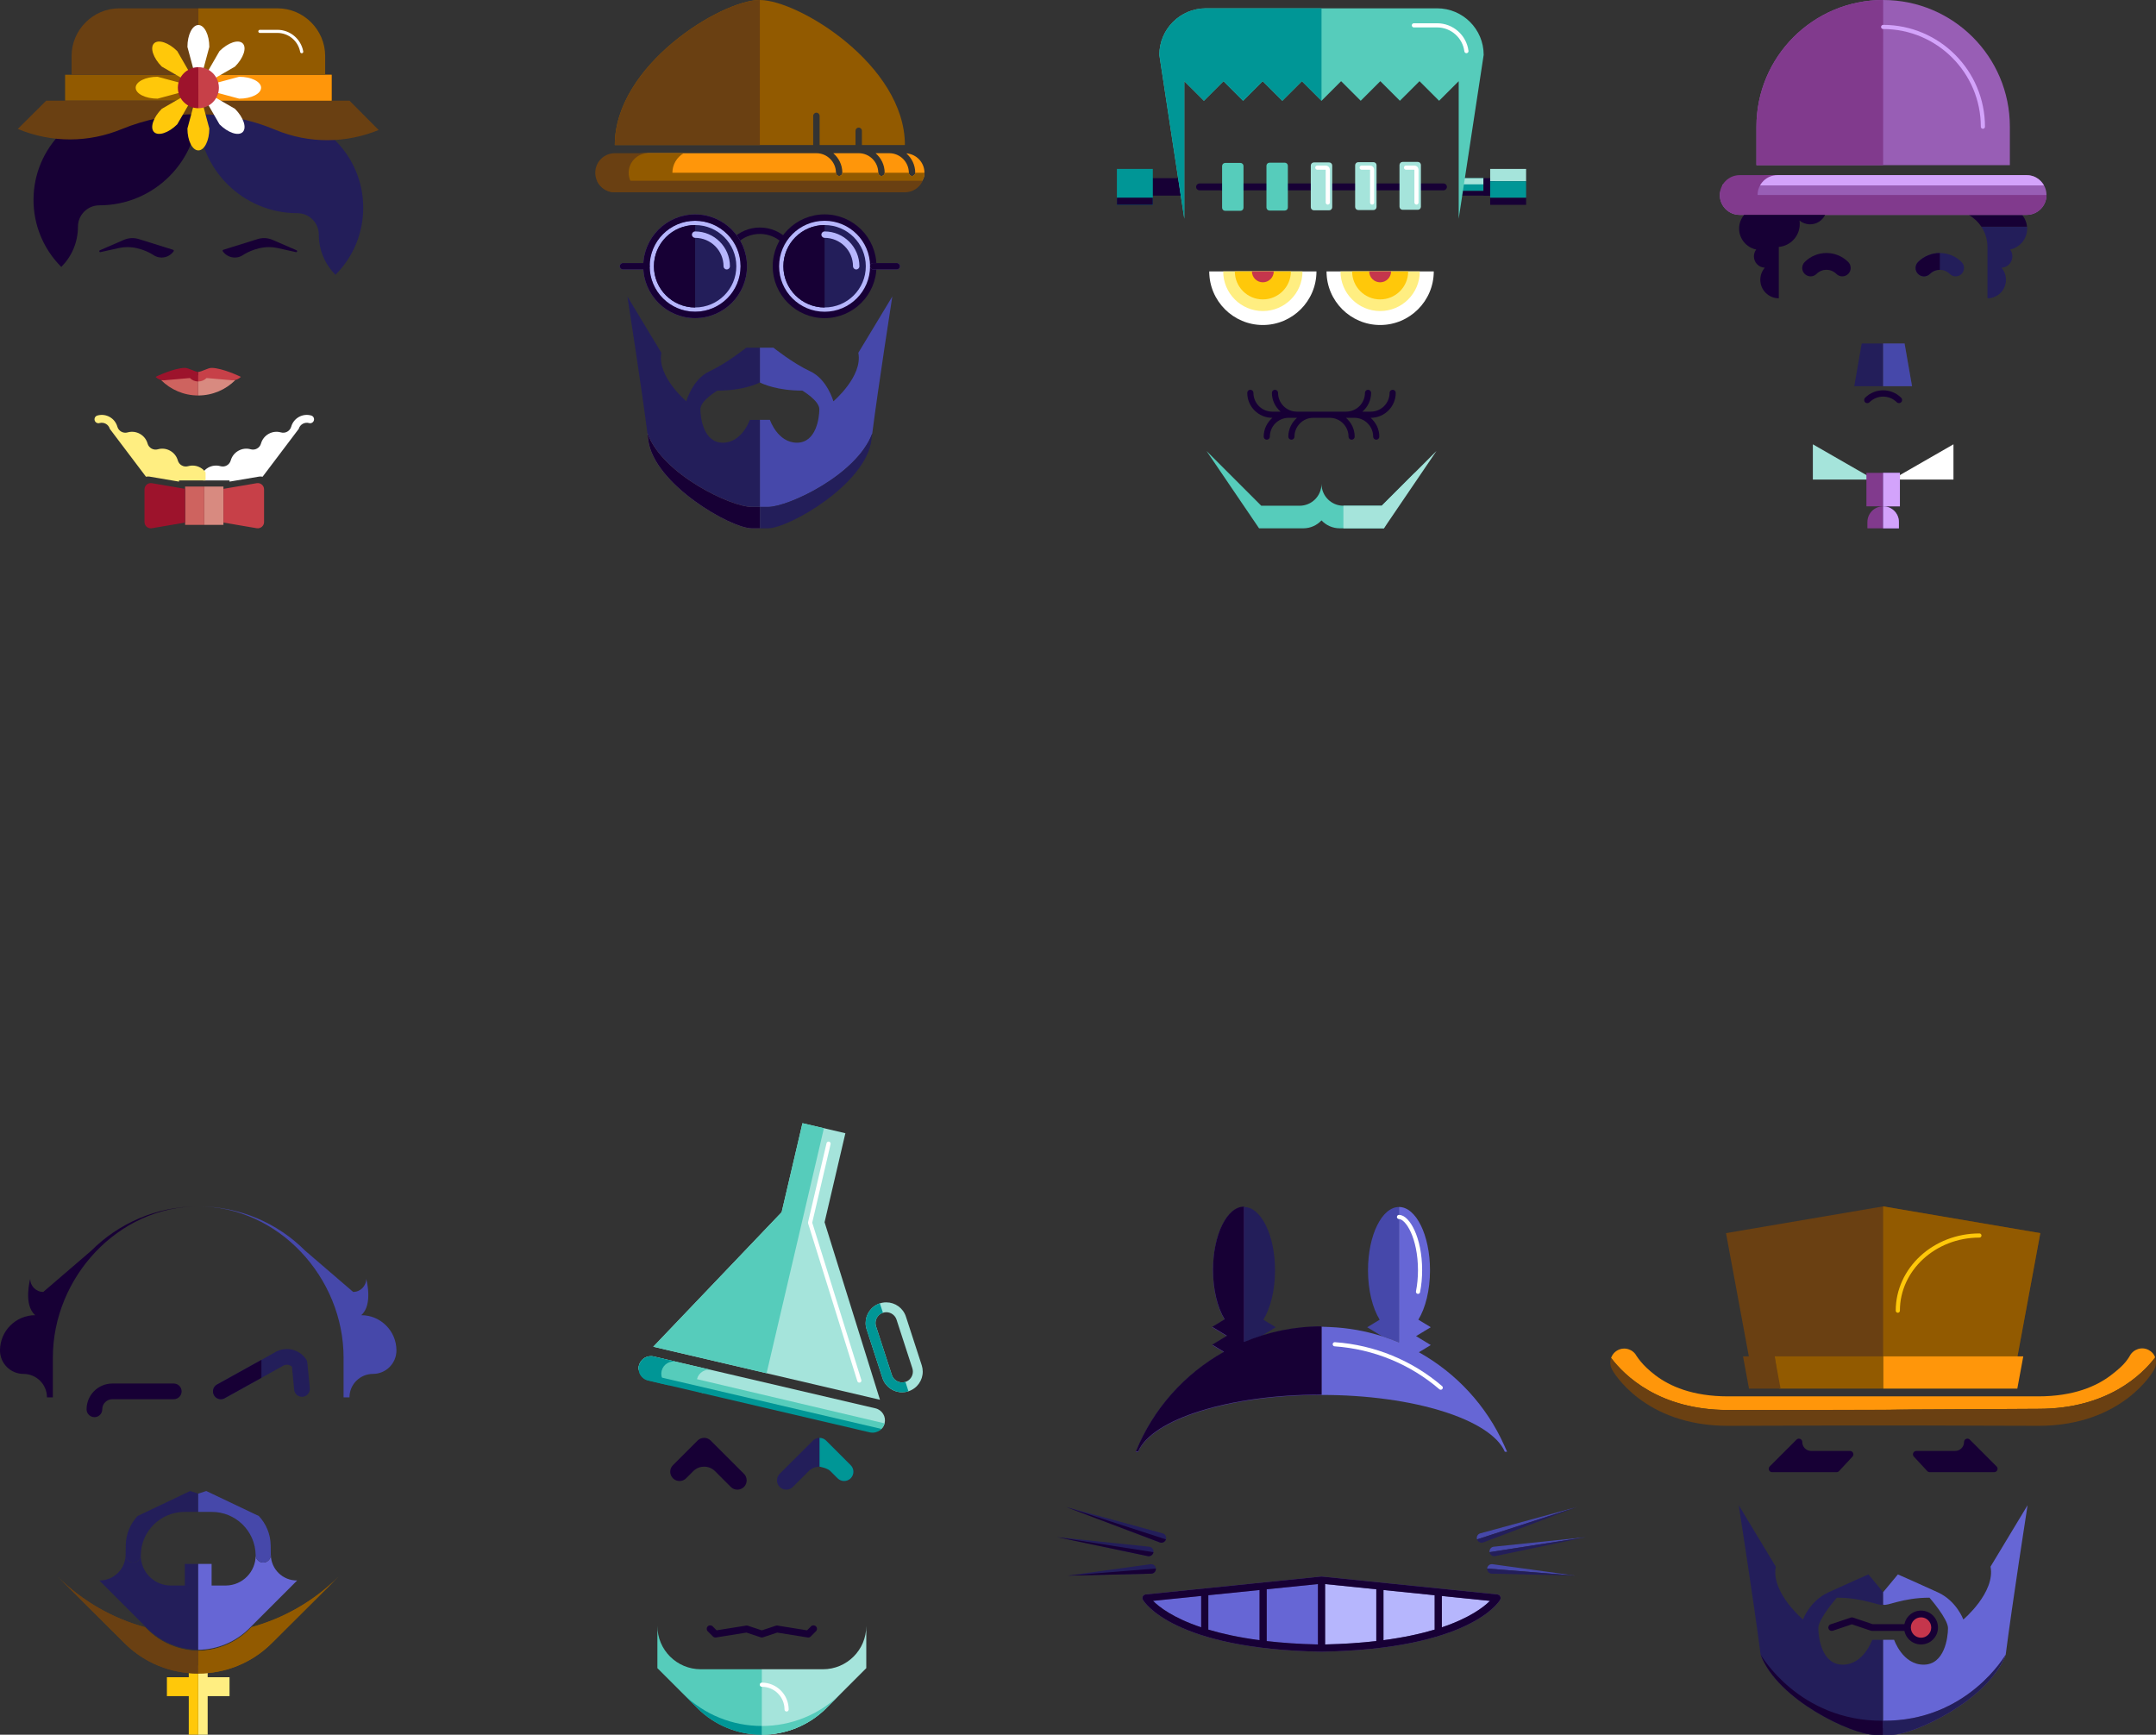 <?xml version="1.0" encoding="utf-8"?>
<!-- Generator: Adobe Illustrator 15.1.0, SVG Export Plug-In . SVG Version: 6.00 Build 0)  -->
<!DOCTYPE svg PUBLIC "-//W3C//DTD SVG 1.1//EN" "http://www.w3.org/Graphics/SVG/1.1/DTD/svg11.dtd">
<svg version="1.1" id="Calque_1" xmlns="http://www.w3.org/2000/svg" xmlns:xlink="http://www.w3.org/1999/xlink" x="0px" y="0px"
	 width="518.23px" height="417px" viewBox="0 0 518.23 417" enable-background="new 0 0 518.23 417"
	 xml:space="preserve">
<rect x="0" y="0" width="518.23" height="417" fill="#333333" stroke="none"/>
<g>
	<defs>
		<rect id="SVGID_1_" width="518.23" height="417"/>
	</defs>
	<clipPath id="SVGID_2_">
		<use xlink:href="#SVGID_1_"  overflow="visible"/>
	</clipPath>
	<g clip-path="url(#SVGID_2_)">
		<defs>
			<rect id="SVGID_3_" width="518.23" height="417"/>
		</defs>
		<clipPath id="SVGID_4_">
			<use xlink:href="#SVGID_3_"  overflow="visible"/>
		</clipPath>
		<path clip-path="url(#SVGID_4_)" fill="#FF960A" d="M415.375,338.954l25.624-0.003
			c6.799,0,11.387,0.003,11.675,0.003c0.234,0,4.82-0.146,11.62-0.146l25.625-0.142h0.062
			c16.464,0,24.849-8.133,28.058-12.371c-0.271-0.766-0.807-1.368-1.579-1.778
			c-1.633-0.869-3.665-0.209-4.536,1.425c-0.007-0.003-0.01,0.046-0.17,0.288
			c-0.155,0.24-0.408,0.627-0.777,1.091c-0.736,0.934-1.915,1.999-3.618,3.297
			c-3.414,2.582-8.846,5.049-17.442,5.049h-37.271H415.375c-8.596,0-14.028-2.463-17.443-5.045
			c-1.7-1.298-2.88-2.471-3.619-3.405c-0.365-0.464-0.62-0.784-0.774-1.024
			c-0.159-0.242-0.164-0.245-0.171-0.242c-0.871-1.634-2.903-2.244-4.536-1.375
			c-0.984,0.523-1.592,1.477-1.738,2.503c0.033-0.222,0.087-0.437,0.162-0.647
			C390.461,330.667,398.855,338.954,415.375,338.954"/>
		<path clip-path="url(#SVGID_4_)" fill="#6A4012" d="M518.229,327.792c0.002-0.035-0.003-0.068-0.002-0.104
			c0.008-0.195,0.004-0.39-0.023-0.58c-0.003-0.021-0.009-0.039-0.012-0.06
			c-0.032-0.205-0.08-0.408-0.15-0.604c-0.001-0.002-0.002-0.148-0.002-0.15
			c-3.209,4.239-11.594,12.372-28.058,12.372h-0.062l-25.625,0.142
			c-6.8,0-11.386,0.074-11.62,0.074c-0.288,0-4.876,0.033-11.675,0.033L415.375,338.937
			c-16.52,0-24.914-8.274-28.12-12.514c-0.075,0.212-0.129,0.435-0.162,0.656
			c-0.001,0.004-0.002,0.01-0.003,0.015c-0.029,0.204-0.035,0.414-0.025,0.624
			c0.001,0.021-0.002,0.045-0.001,0.067c0.012,0.193,0.05,0.385,0.096,0.577
			c0.009,0.035,0.011,0.072,0.021,0.107c0.062,0.223,0.148,0.442,0.262,0.655
			c0.194,0.529,7.689,13.652,27.934,13.626c11.088-0.002,22.175-0.085,29.337-0.085h15.868
			c7.163,0,18.249,0.083,29.336,0.085c20.246,0.026,27.738-13.138,27.936-13.667
			c0.112-0.213,0.197-0.412,0.261-0.634c0.011-0.04,0.013-0.071,0.022-0.111
			C518.179,328.154,518.216,327.979,518.229,327.792"/>
		<path clip-path="url(#SVGID_4_)" fill="#170035" d="M191.283,64.873c-0.425,0-0.769-0.344-0.769-0.769
			c0-4.341-3.53-7.871-7.87-7.871c-4.34,0-7.87,3.53-7.87,7.871
			c0,0.425-0.345,0.769-0.77,0.769c-0.425,0-0.768-0.344-0.768-0.769
			c0-5.189,4.22-9.41,9.408-9.41c5.187,0,9.408,4.221,9.408,9.41
			C192.052,64.529,191.708,64.873,191.283,64.873"/>
		<path clip-path="url(#SVGID_4_)" fill="#B6B6FD" d="M209.905,64.006c0,6.461-5.239,11.699-11.7,11.699
			c-6.462,0-11.7-5.238-11.7-11.699c0-6.461,5.238-11.701,11.7-11.701
			C204.666,52.305,209.905,57.544,209.905,64.006"/>
		<path clip-path="url(#SVGID_4_)" fill="#231E5A" d="M208.11,64.006c0,5.47-4.436,9.904-9.905,9.904
			c-5.47,0-9.906-4.434-9.906-9.904c0-5.47,4.436-9.906,9.906-9.906
			C203.674,54.1,208.11,58.536,208.11,64.006"/>
		<path clip-path="url(#SVGID_4_)" fill="#170035" d="M198.205,54.099c-5.47,0-9.906,4.436-9.906,9.906
			c0,5.47,4.436,9.905,9.906,9.905V54.099z"/>
		<path clip-path="url(#SVGID_4_)" fill="#170035" d="M198.205,76.474c-6.876,0-12.47-5.594-12.47-12.468
			c0-6.877,5.594-12.47,12.47-12.47c6.875,0,12.468,5.593,12.468,12.47
			C210.673,70.88,205.08,76.474,198.205,76.474 M198.205,53.074
			c-6.027,0-10.931,4.904-10.931,10.932c0,6.027,4.904,10.93,10.931,10.93
			c6.026,0,10.93-4.903,10.93-10.93C209.135,57.978,204.231,53.074,198.205,53.074"/>
		<path clip-path="url(#SVGID_4_)" fill="#260F69" d="M176.989,64.006c0,5.47-4.435,9.904-9.905,9.904
			s-9.905-4.434-9.905-9.904c0-5.47,4.435-9.906,9.905-9.906S176.989,58.536,176.989,64.006"/>
		<path clip-path="url(#SVGID_4_)" fill="#170035" d="M341.625,45.755c-0.461,0-0.834-0.371-0.834-0.827
			c0-0.462,0.373-0.832,0.834-0.832h5.327c0.46,0,0.833,0.37,0.833,0.832
			c0,0.456-0.373,0.827-0.833,0.827H341.625z"/>
		<path clip-path="url(#SVGID_4_)" fill="#170035" d="M330.97,45.755c-0.46,0-0.833-0.371-0.833-0.827
			c0-0.462,0.373-0.832,0.833-0.832h5.327c0.456,0,0.834,0.37,0.834,0.832
			c0,0.456-0.378,0.827-0.834,0.827H330.97z"/>
		<path clip-path="url(#SVGID_4_)" fill="#170035" d="M320.31,45.755c-0.462,0-0.832-0.371-0.832-0.827
			c0-0.462,0.37-0.832,0.832-0.832h5.327c0.462,0,0.832,0.37,0.832,0.832
			c0,0.456-0.37,0.827-0.832,0.827H320.31z"/>
		<path clip-path="url(#SVGID_4_)" fill="#170035" d="M309.653,45.755c-0.461,0-0.832-0.371-0.832-0.827
			c0-0.462,0.371-0.832,0.832-0.832h5.328c0.46,0,0.832,0.37,0.832,0.832
			c0,0.456-0.372,0.827-0.832,0.827H309.653z"/>
		<path clip-path="url(#SVGID_4_)" fill="#170035" d="M298.994,45.755c-0.461,0-0.832-0.371-0.832-0.827
			c0-0.462,0.371-0.832,0.832-0.832h5.327c0.46,0,0.832,0.37,0.832,0.832
			c0,0.456-0.372,0.827-0.832,0.827H298.994z"/>
		<path clip-path="url(#SVGID_4_)" fill="#170035" d="M288.338,45.755c-0.46,0-0.833-0.371-0.833-0.827
			c0-0.462,0.373-0.832,0.833-0.832h5.328c0.456,0,0.828,0.37,0.828,0.832
			c0,0.456-0.372,0.827-0.828,0.827H288.338z"/>
		<path clip-path="url(#SVGID_4_)" fill="#A5E4DB" d="M337.133,50.431c-0.194,0-0.385-0.076-0.521-0.214
			c-0.137-0.137-0.219-0.328-0.219-0.521v-10.034c0-0.197,0.082-0.388,0.219-0.525
			c0.137-0.137,0.327-0.215,0.521-0.215h3.666c0.198,0,0.389,0.078,0.524,0.215
			c0.139,0.137,0.216,0.328,0.216,0.525v10.034c0,0.199-0.077,0.384-0.216,0.521
			c-0.14,0.142-0.326,0.214-0.524,0.214H337.133z"/>
		<path clip-path="url(#SVGID_4_)" fill="#A5E4DB" d="M315.812,50.555c-0.194,0-0.384-0.077-0.522-0.214
			c-0.137-0.138-0.218-0.328-0.218-0.522v-10.034c0-0.198,0.081-0.388,0.218-0.524
			c0.139-0.139,0.328-0.216,0.522-0.216h3.667c0.198,0,0.388,0.077,0.525,0.216
			c0.138,0.136,0.215,0.326,0.215,0.524v10.034c0,0.199-0.077,0.384-0.215,0.522
			c-0.142,0.141-0.327,0.214-0.525,0.214H315.812z"/>
		<path clip-path="url(#SVGID_4_)" fill="#A5E4DB" d="M326.472,50.493c-0.192,0-0.383-0.076-0.521-0.214
			c-0.139-0.139-0.219-0.328-0.219-0.522V39.723c0-0.197,0.08-0.388,0.219-0.524
			c0.138-0.138,0.328-0.216,0.521-0.216h3.668c0.197,0,0.387,0.078,0.524,0.216
			c0.137,0.136,0.214,0.327,0.214,0.524v10.034c0,0.199-0.077,0.383-0.214,0.522
			c-0.142,0.141-0.327,0.214-0.524,0.214H326.472z"/>
		
			<path clip-path="url(#SVGID_4_)" fill="none" stroke="#FFFFFF" stroke-linecap="round" stroke-linejoin="round" stroke-miterlimit="10" d="
			M327.297,40.294h2.016c0.276,0,0.501,0.224,0.501,0.5v7.891"/>
		
			<path clip-path="url(#SVGID_4_)" fill="none" stroke="#FFFFFF" stroke-linecap="round" stroke-linejoin="round" stroke-miterlimit="10" d="
			M337.96,40.294h2.015c0.277,0,0.501,0.224,0.501,0.5v7.891"/>
		
			<path clip-path="url(#SVGID_4_)" fill="none" stroke="#FFFFFF" stroke-linecap="round" stroke-linejoin="round" stroke-miterlimit="10" d="
			M316.637,40.294h2.016c0.276,0,0.501,0.224,0.501,0.5v7.891"/>
		<polygon clip-path="url(#SVGID_4_)" fill="#6A4012" points="483.54,333.589 490.421,296.429 452.647,290 
			414.874,296.429 421.754,333.589 		"/>
		<polygon clip-path="url(#SVGID_4_)" fill="#925A00" points="483.54,333.589 490.421,296.429 452.647,290 
			452.647,333.589 		"/>
		
			<path clip-path="url(#SVGID_4_)" fill="none" stroke="#FFC80A" stroke-linecap="round" stroke-linejoin="round" stroke-miterlimit="10" d="
			M475.781,297.002c-10.811,0-19.609,8.104-19.609,18.064"/>
		<polygon clip-path="url(#SVGID_4_)" fill="#FF960A" points="452.646,333.804 452.646,326.06 486.327,326.06 
			484.896,333.804 		"/>
		<polygon clip-path="url(#SVGID_4_)" fill="#925A00" points="452.647,326.06 426.588,326.06 427.696,333.804 
			452.647,333.804 		"/>
		<polygon clip-path="url(#SVGID_4_)" fill="#6A4012" points="427.985,333.804 426.552,326.06 418.968,326.06 
			420.4,333.804 		"/>
		<path clip-path="url(#SVGID_4_)" fill="#170035" d="M444.676,348.789h-9.325
			c-1.188,0-2.149-0.956-2.149-2.149c0-0.327-0.195-0.626-0.502-0.748
			c-0.302-0.124-0.651-0.06-0.881,0.178l-6.438,6.438
			c-0.232,0.23-0.302,0.581-0.174,0.882c0.123,0.306,0.422,0.501,0.749,0.501h15.492
			c0.227,0,0.439-0.094,0.594-0.256l3.229-3.481c0.223-0.235,0.28-0.578,0.151-0.874
			S444.999,348.789,444.676,348.789 M479.912,352.507l-6.436-6.438
			c-0.232-0.237-0.579-0.302-0.885-0.178c-0.303,0.122-0.501,0.421-0.501,0.748
			c0,1.193-0.958,2.149-2.146,2.149h-9.324c-0.324,0-0.616,0.193-0.746,0.489
			c-0.128,0.296-0.071,0.639,0.153,0.874l3.225,3.481c0.153,0.162,0.37,0.256,0.595,0.256
			h15.493c0.326,0,0.627-0.199,0.749-0.501C480.215,353.088,480.146,352.737,479.912,352.507"
			/>
		<path clip-path="url(#SVGID_4_)" fill="#170035" d="M440.281,392.048c-0.339,0-0.654-0.214-0.769-0.552
			c-0.143-0.425,0.086-0.884,0.51-1.028l4.847-1.631c0.169-0.058,0.35-0.058,0.518,0
			l4.719,1.59h8.065c0.447,0,0.812,0.362,0.812,0.811c0,0.449-0.365,0.811-0.812,0.811h-8.197
			c-0.089,0-0.177-0.015-0.261-0.041l-4.586-1.546l-4.587,1.546
			C440.454,392.036,440.367,392.048,440.281,392.048"/>
		<path clip-path="url(#SVGID_4_)" fill="#C5364C" d="M465.014,391.237c0-1.8-1.463-3.261-3.263-3.261
			c-1.799,0-3.262,1.461-3.262,3.261c0,1.801,1.463,3.262,3.262,3.262
			C463.551,394.499,465.014,393.038,465.014,391.237"/>
		<path clip-path="url(#SVGID_4_)" fill="#170035" d="M461.751,395.31c-2.244,0-4.072-1.827-4.072-4.072
			c0-2.246,1.828-4.072,4.072-4.072c2.246,0,4.075,1.826,4.075,4.072
			C465.826,393.482,463.997,395.31,461.751,395.31 M461.751,388.788
			c-1.352,0-2.451,1.099-2.451,2.449s1.1,2.45,2.451,2.45
			c1.353,0,2.452-1.1,2.452-2.45S463.104,388.788,461.751,388.788"/>
		<path clip-path="url(#SVGID_4_)" fill="#231E5A" d="M450.019,394.181c0,0-2.025,5.985-7.085,5.985
			c-5.061,0-5.869-6.547-5.869-8.79s4.452-7.316,4.452-7.316
			c6.507,0,10.259,2.121,11.135,1.678h-0.003v-3.002l-3.544-4.265
			c0,0-5.205,2.274-9.657,4.331c-4.454,2.059-6.072,6.51-6.072,6.51
			s-7.746-6.537-6.532-12.71l-8.906-14.765c0,0,3.683,23.651,5.252,35.892
			C427.23,408.661,445.266,417,450.451,417h2.197v-22.819H450.019z"/>
		<path clip-path="url(#SVGID_4_)" fill="#6666D5" d="M478.454,376.603
			c1.215,6.171-6.532,12.71-6.532,12.71s-1.619-4.452-6.071-6.51
			c-4.454-2.058-9.66-4.331-9.66-4.331l-3.542,4.264v3.001h0.003
			c0.874,0.444,4.625-1.676,11.131-1.676c0,0,4.45,5.072,4.45,7.314
			c0,2.243-0.807,8.79-5.868,8.79c-5.06,0-7.086-5.983-7.086-5.983h-2.63v21.234
			l2.196-0.25c5.188,0,23.221-6.505,27.263-17.437c1.57-12.242,5.252-35.892,5.252-35.892
			L478.454,376.603z"/>
		<path clip-path="url(#SVGID_4_)" fill="#57468F" d="M452.648,413.643v3.356h2.195
			c5.189,0,23.222-8.338,27.264-19.271C482.107,397.729,472.933,413.8,452.648,413.643"/>
		<path clip-path="url(#SVGID_4_)" fill="#170035" d="M452.648,413.643v3.356h-2.196
			c-5.187,0-23.222-8.338-27.265-19.271C423.188,397.729,432.364,413.8,452.648,413.643"/>
		<path clip-path="url(#SVGID_4_)" fill="#231E5A" d="M452.648,413.643v3.356h2.195
			c5.189,0,23.222-8.338,27.264-19.271C482.107,397.729,472.933,413.8,452.648,413.643"/>
		<path clip-path="url(#SVGID_4_)" fill="#231E5A" d="M190.577,357.441c-0.419,0.423-0.984,0.653-1.578,0.653
			c-0.599-0.005-1.157-0.23-1.582-0.653c-0.3-0.305-0.505-0.68-0.596-1.084
			c-0.037-0.159-0.056-0.329-0.056-0.493c0-0.166,0.019-0.334,0.056-0.495
			c0.05-0.215,0.13-0.422,0.238-0.613c0.099-0.17,0.219-0.332,0.358-0.474l7.994-7.99
			c0.876-0.868,2.287-0.868,3.157,0l5.914,5.917c0.876,0.865,0.869,2.283,0,3.154
			c-0.308,0.307-0.683,0.505-1.078,0.595c-0.005,0.002-0.012,0.005-0.015,0.005
			c-0.009,0-0.014,0.003-0.019,0.003c-0.152,0.034-0.31,0.051-0.468,0.054
			c-0.597,0-1.156-0.235-1.58-0.656l-1.794-1.794c-0.719-0.675-1.621-1.003-2.536-1.003
			c-0.923,0-1.822,0.331-2.548,1.009L190.577,357.441z"/>
		<path clip-path="url(#SVGID_4_)" fill="#56CCBB" d="M183.12,401.266l-14.69-0.002
			c-5.751,0-10.416-4.66-10.416-10.413v10.147l9.56,9.558
			c8.586,8.585,22.504,8.597,31.093,0.006L183.12,401.266z"/>
		<path clip-path="url(#SVGID_4_)" fill="#A5E4DB" d="M197.813,401.266h-14.693V417
			c5.626,0.002,11.253-2.146,15.547-6.438l9.56-9.561v-10.145
			C208.228,396.609,203.563,401.266,197.813,401.266"/>
		<path clip-path="url(#SVGID_4_)" fill="#56CCBB" d="M183.12,417c5.626,0.003,11.254-2.146,15.547-6.439
			l3.549-3.548c-5.281,5.265-12.188,7.895-19.096,7.892V417z"/>
		<path clip-path="url(#SVGID_4_)" fill="#009696" d="M204.481,352.21l-5.913-5.918
			c-0.436-0.434-1.006-0.65-1.577-0.65v6.925c0,0,1.818,0.327,2.537,1.003l1.794,1.793
			c0.423,0.422,0.982,0.657,1.579,0.657c0.159-0.003,0.317-0.019,0.468-0.053
			c0.006,0,0.01-0.003,0.019-0.003c0.004,0,0.01-0.003,0.016-0.006
			c0.395-0.09,0.769-0.288,1.077-0.596C205.351,354.491,205.358,353.074,204.481,352.21"/>
		<path clip-path="url(#SVGID_4_)" fill="#A5E4DB" d="M212.118,331.263l-3.798-11.679
			c-0.183-0.526-0.257-1.056-0.252-1.552c-0.005-2.099,1.334-4.038,3.417-4.716
			c0.511-0.171,1.04-0.252,1.547-0.246c2.091-0.006,4.032,1.332,4.719,3.42
			l-1.126,0.376l-1.125,0.367c-0.359-1.099-1.379-1.792-2.468-1.792
			c-0.271,0-0.535,0.036-0.799,0.129c-1.098,0.35-1.796,1.369-1.796,2.462
			c0,0.268,0.043,0.53,0.131,0.802l3.801,11.688c0.36,1.097,1.377,1.796,2.467,1.796
			c0.26,0,0.531-0.042,0.801-0.132c1.088-0.348,1.786-1.373,1.786-2.46
			c0-0.263-0.04-0.539-0.122-0.805l-3.801-11.688l1.125-0.367l1.126-0.369l3.807,11.712
			c0.155,0.495,0.237,1.004,0.237,1.518c0,2.091-1.327,4.029-3.434,4.72
			c-0.503,0.163-1.016,0.241-1.525,0.241C214.743,334.688,212.801,333.353,212.118,331.263"/>
		<path clip-path="url(#SVGID_4_)" fill="#170035" d="M194.278,393.64c-0.043,0-0.087-0.006-0.133-0.012
			l-7.33-1.176l-3.43,1.142c-0.172,0.056-0.358,0.056-0.528,0l-3.433-1.142l-7.33,1.176
			c-0.269,0.037-0.534-0.047-0.725-0.235l-1.255-1.254c-0.326-0.326-0.326-0.857,0-1.184
			c0.327-0.327,0.857-0.327,1.184,0l0.953,0.952l7.109-1.141
			c0.136-0.019,0.269-0.007,0.398,0.034l3.362,1.115l3.362-1.115
			c0.128-0.041,0.264-0.053,0.397-0.034l7.11,1.141l0.952-0.952
			c0.326-0.327,0.857-0.327,1.183,0c0.328,0.326,0.328,0.857,0,1.184l-1.255,1.254
			C194.711,393.55,194.498,393.64,194.278,393.64"/>
		<path clip-path="url(#SVGID_4_)" fill="none" stroke="#FFFFFF" stroke-linecap="round" stroke-linejoin="round" d="
			M189.071,410.93c0-3.289-2.664-5.951-5.951-5.951"/>
		<polygon clip-path="url(#SVGID_4_)" fill="#A5E4DB" points="211.514,336.483 205.844,318.308 198.2,293.806 
			203.203,272.413 192.885,270 187.882,291.396 157.02,323.736 		"/>
		<polygon clip-path="url(#SVGID_4_)" fill="#56CCBB" points="198.043,271.204 192.885,270 187.882,291.396 
			157.021,323.736 184.262,330.111 		"/>
		<polyline clip-path="url(#SVGID_4_)" fill="none" stroke="#FFFFFF" stroke-linecap="round" stroke-linejoin="round" points="
			206.555,331.869 202.637,319.309 194.993,294.809 194.713,293.934 199.16,274.923 		"/>
		<path clip-path="url(#SVGID_4_)" fill="#A5E4DB" d="M209.121,343.833
			c1.589,0.396,3.104-0.09,3.505-1.676c0.398-1.583-0.562-3.201-2.152-3.599
			l-39.337-9.201l-8.498-1.986l-5.452-1.271c-1.585-0.405-3.202,0.558-3.599,2.146
			c-0.402,1.589,0.652,2.394,2.241,2.795L209.121,343.833z"/>
		<path clip-path="url(#SVGID_4_)" fill="#56CCBB" d="M212.625,342.157
			c-0.401,1.586-1.637,2.203-3.226,1.807l-53.289-12.463
			c-1.589-0.401-2.926-1.666-2.523-3.256L212.625,342.157z"/>
		<path clip-path="url(#SVGID_4_)" fill="#56CCBB" d="M157.187,326.1
			c-1.585-0.405-3.202,0.559-3.599,2.146c-0.403,1.589,1.027,2.436,2.616,2.837
			l13.484,4.022c-1.588-0.401-2.552-2.013-2.152-3.601
			c0.398-1.586,2.014-2.55,3.601-2.147L157.187,326.1z"/>
		<path clip-path="url(#SVGID_4_)" fill="#009696" d="M183.12,414.904
			c-6.909,0.003-13.814-2.627-19.095-7.892l3.548,3.548
			c4.293,4.293,9.92,6.442,15.547,6.439V414.904z"/>
		<path clip-path="url(#SVGID_4_)" fill="#170035" d="M175.662,357.441l-3.865-3.866
			c-0.727-0.678-1.627-1.009-2.548-1.009c-0.915,0-1.818,0.328-2.538,1.003l-1.793,1.794
			c-0.425,0.421-0.982,0.656-1.579,0.656c-0.159-0.003-0.317-0.02-0.469-0.054
			c-0.004,0-0.011-0.003-0.018-0.003c-0.003,0-0.01-0.003-0.017-0.005
			c-0.395-0.09-0.769-0.288-1.077-0.595c-0.87-0.871-0.875-2.289,0-3.154l5.915-5.917
			c0.869-0.868,2.283-0.868,3.155,0l7.994,7.99c0.141,0.142,0.26,0.304,0.358,0.474
			c0.109,0.191,0.19,0.398,0.239,0.613c0.037,0.161,0.058,0.329,0.058,0.495
			c0,0.164-0.021,0.334-0.058,0.493c-0.09,0.404-0.296,0.779-0.597,1.084
			c-0.425,0.423-0.98,0.648-1.578,0.653C176.647,358.095,176.084,357.864,175.662,357.441"/>
		<path clip-path="url(#SVGID_4_)" fill="#009696" d="M211.485,313.315L211.485,313.315
			c-2.083,0.68-3.422,2.617-3.417,4.717c-0.005,0.497,0.069,1.024,0.252,1.553
			l3.798,11.677c0.683,2.091,2.625,3.426,4.718,3.426c0.509,0,1.022-0.077,1.525-0.24
			l-0.724-2.262c0,0-0.541,0.134-0.801,0.134c-1.09,0-2.107-0.699-2.467-1.798l-3.801-11.688
			c-0.088-0.272-0.131-0.535-0.131-0.802c0-1.094,0.698-2.112,1.796-2.461L211.485,313.315z"
			/>
		<path clip-path="url(#SVGID_4_)" fill="#009696" d="M157.187,326.1
			c-1.585-0.405-3.202,0.559-3.599,2.146c-0.403,1.589,0.56,3.198,2.149,3.6
			l5.454,1.272c-1.589-0.397-2.552-2.013-2.151-3.6
			c0.397-1.586,2.013-2.548,3.599-2.147L157.187,326.1z"/>
		<path clip-path="url(#SVGID_4_)" fill="#009696" d="M153.648,329.885
			c0.305,0.936,1.062,1.702,2.089,1.961l53.288,12.464
			c1.061,0.264,2.123-0.087,2.836-0.813L153.648,329.885z"/>
		<path clip-path="url(#SVGID_4_)" fill="#231E5A" d="M45.707,358.418l-12.63,6.011
			c-1.737,1.847-2.816,4.323-2.854,7.061l-0.031,2.282
			c-0.014,1.007,0.791,1.836,1.798,1.85c1.009,0.015,1.835-0.794,1.849-1.799
			c0.081-5.812,4.86-10.461,10.674-10.381h3.131v-4.39L45.707,358.418z"/>
		<polygon clip-path="url(#SVGID_4_)" fill="#FFEE81" points="49.917,403.181 49.917,400.395 47.646,400.395 
			47.646,417 49.917,417 49.917,407.728 55.172,407.728 55.172,403.181 		"/>
		<polygon clip-path="url(#SVGID_4_)" fill="#FFC80A" points="45.374,403.181 45.374,400.395 47.646,400.395 
			47.646,417 45.374,417 45.374,407.728 40.119,407.728 40.119,403.181 		"/>
		<path clip-path="url(#SVGID_4_)" fill="#170035" d="M21.128,339.828c-0.132-0.183-0.325-0.601-0.318-1.051
			c0-1.707,0.698-3.267,1.816-4.382c1.116-1.114,2.672-1.815,4.384-1.812h14.758
			c1.041,0,1.886,0.844,1.886,1.886c0,1.036-0.845,1.885-1.886,1.885H27.01
			c-0.678,0-1.271,0.268-1.72,0.712c-0.427,0.428-0.69,0.995-0.708,1.645
			c0.023,0.633-0.273,1.263-0.837,1.639c-0.321,0.215-0.686,0.317-1.046,0.317
			C22.089,340.667,21.491,340.373,21.128,339.828"/>
		<path clip-path="url(#SVGID_4_)" fill="#231E5A" d="M51.433,335.383c-0.505-0.912-0.179-2.06,0.733-2.564
			l13.717-7.613c0.933-0.619,2.009-0.921,3.064-0.921
			c1.77-0.004,3.527,0.853,4.606,2.428c0.183,0.261,0.295,0.566,0.326,0.885l0.593,6.11
			c0.098,1.04-0.663,1.959-1.7,2.06c-1.035,0.101-1.957-0.658-2.059-1.694l-0.534-5.531
			c-0.342-0.321-0.781-0.484-1.232-0.486c-0.355,0.003-0.698,0.102-1.015,0.317
			l-0.156,0.094l-13.779,7.65c-0.29,0.161-0.605,0.236-0.916,0.236
			C52.419,336.353,51.776,336.004,51.433,335.383"/>
		<path clip-path="url(#SVGID_4_)" fill="#170035" d="M62.837,326.896l-10.671,5.922
			c-0.912,0.505-1.238,1.652-0.733,2.564c0.343,0.62,0.986,0.971,1.648,0.971
			c0.311,0,0.626-0.076,0.916-0.237l8.84-4.909V326.896z"/>
		<path clip-path="url(#SVGID_4_)" fill="#170035" d="M21.928,300.659c0.002-0.001,0.004-0.003,0.006-0.005
			l-11.532,9.909c-1.733,0-3.137-1.403-3.137-3.136c0,0-1.723,6.217,1.203,8.727
			c-4.678,0-8.468,3.792-8.468,8.469c0,3.118,2.526,5.646,5.645,5.646
			c3.12,0,5.646,2.527,5.646,5.646h1.415v-9.562C12.707,307.088,28.38,290,47.646,290
			C37.602,290,28.508,294.074,21.928,300.659 M12.437,317.27
			c-0.063,0.242-0.112,0.489-0.17,0.733C12.324,317.759,12.374,317.512,12.437,317.27
			 M12.03,319.029c-0.01,0.045-0.016,0.091-0.025,0.137
			C12.014,319.121,12.021,319.074,12.03,319.029 M11.479,322.638
			c-0.01,0.098-0.013,0.198-0.023,0.297C11.466,322.836,11.469,322.735,11.479,322.638"/>
		<path clip-path="url(#SVGID_4_)" fill="#4648AA" d="M86.822,316.154c2.927-2.51,1.204-8.727,1.204-8.727
			c0,1.732-1.404,3.136-3.137,3.136l-11.531-9.909C66.778,294.072,57.688,290,47.646,290
			c19.265,0,34.939,17.088,34.939,36.354v9.562H84c0-3.119,2.526-5.646,5.646-5.646
			c3.119,0,5.645-2.527,5.645-5.646C95.291,319.946,91.501,316.154,86.822,316.154
			 M82.855,317.27c0.063,0.242,0.112,0.489,0.17,0.733
			C82.967,317.759,82.918,317.512,82.855,317.27 M83.261,319.029
			c0.01,0.045,0.016,0.092,0.025,0.137C83.277,319.12,83.271,319.074,83.261,319.029
			 M83.812,322.638c0.01,0.098,0.013,0.198,0.023,0.297
			C83.825,322.836,83.822,322.735,83.812,322.638"/>
		<path clip-path="url(#SVGID_4_)" fill="#925A00" d="M60.448,391.149l-0.315,0.314
			c-3.422,3.517-7.943,5.312-12.487,5.374c-0.003,0-0.007,0-0.01,0l-0.01,5.448
			c6.405,0.012,12.814-2.419,17.709-7.297l16.08-16.021
			C75.373,384.984,68.121,389.036,60.448,391.149"/>
		<path clip-path="url(#SVGID_4_)" fill="#6A4012" d="M35.159,391.464l-0.301-0.301
			c-7.693-2.108-14.965-6.165-21.02-12.194l16.079,16.021
			c4.895,4.878,11.305,7.309,17.709,7.297l-0.01-5.45
			C43.082,396.768,38.573,394.974,35.159,391.464"/>
		<path clip-path="url(#SVGID_4_)" fill="#925A00" d="M60.448,391.149l-0.315,0.314
			c-3.422,3.517-7.943,5.312-12.487,5.374c-0.003,0-0.007,0-0.01,0l-0.01,5.448
			c6.405,0.012,12.814-2.419,17.709-7.297l16.08-16.021
			C75.373,384.984,68.121,389.036,60.448,391.149"/>
		<path clip-path="url(#SVGID_4_)" fill="#6A4012" d="M35.159,391.464l-0.301-0.301
			c-7.693-2.108-14.965-6.165-21.02-12.194l16.079,16.021
			c4.895,4.878,11.305,7.309,17.709,7.297l-0.01-5.45
			C43.082,396.768,38.573,394.974,35.159,391.464"/>
		<path clip-path="url(#SVGID_4_)" fill="#231E5A" d="M44.426,375.945v5.191h-3.468
			c-3.984-0.054-7.173-3.33-7.119-7.314c-0.014,1.006-0.841,1.813-1.849,1.8
			c-1.007-0.014-1.812-0.844-1.798-1.85c-0.048,3.444-2.881,6.201-6.326,6.153
			l10.992,10.993l0.301,0.3c3.414,3.51,7.923,5.305,12.457,5.373l0.01-0.238
			l0.01,0.239c0.003,0,0.006,0,0.01,0v-3.96v-16.688H44.426z"/>
		<path clip-path="url(#SVGID_4_)" fill="#6666D5" d="M65.1,373.771h-0.004
			c0.014,1.006-0.791,1.836-1.799,1.851c-1.003,0.014-1.823-0.787-1.846-1.785
			c0.046,3.978-3.138,7.246-7.117,7.301h-3.468v-5.193h-3.22v16.689v3.96
			c4.544-0.062,9.066-1.858,12.487-5.374l0.315-0.315l10.978-10.979
			C67.98,379.974,65.147,377.218,65.1,373.771"/>
		<path clip-path="url(#SVGID_4_)" fill="#4648AA" d="M49.58,358.418l12.63,6.011
			c1.737,1.847,2.816,4.323,2.854,7.061l0.031,2.282c0.014,1.007-0.791,1.836-1.798,1.85
			c-1.009,0.015-1.835-0.794-1.849-1.799c-0.081-5.812-4.86-10.461-10.674-10.381h-3.131
			v-4.39L49.58,358.418z"/>
		<path clip-path="url(#SVGID_4_)" fill="#231E5A" d="M303.223,321.131l3.427-2.079l-2.981-1.81
			c1.707-2.787,2.805-7.071,2.805-11.882c0-8.404-3.34-15.216-7.455-15.216
			c-4.117,0-7.45,6.812-7.45,15.216c0,4.809,1.089,9.088,2.799,11.875l-2.987,1.812
			l3.53,2.141l-3.53,2.144l2.823,1.713c-9.511,5.319-17.043,13.754-21.17,23.945h0.543
			c3.342-7.743,21.8-13.666,44.07-13.666v-16.395
			C312.62,318.93,307.777,319.703,303.223,321.131"/>
		<path clip-path="url(#SVGID_4_)" fill="#4648AA" d="M336.273,290.145c-4.118,0-7.452,6.811-7.452,15.216
			c0,4.811,1.096,9.095,2.803,11.882l-2.991,1.811l3.54,2.143l-0.009,0.004
			c1.398,0.443,2.769,0.943,4.109,1.506V290.145z"/>
		<path clip-path="url(#SVGID_4_)" fill="#6666D5" d="M361.567,347.444
			c-4.247-9.499-11.489-17.341-20.514-22.381l2.859-1.731l-3.537-2.144l3.537-2.141
			l-2.988-1.812c1.704-2.788,2.803-7.067,2.803-11.875c0-8.405-3.343-15.218-7.454-15.218
			v32.562c-1.341-0.562-2.711-1.062-4.109-1.505c-3.957-1.251-8.135-2.01-12.465-2.192
			c-0.685-0.029-1.361-0.078-2.054-0.078v16.395c22.271,0,40.729,5.923,44.07,13.666h0.543
			C362.048,348.465,361.797,347.96,361.567,347.444"/>
		<g clip-path="url(#SVGID_4_)">
			<g>
				<defs>
					<rect id="SVGID_5_" x="318.054" y="379.836" width="42.191" height="16.354"/>
				</defs>
				<clipPath id="SVGID_6_">
					<use xlink:href="#SVGID_5_"  overflow="visible"/>
				</clipPath>
				<path clip-path="url(#SVGID_6_)" fill="#FFFFFF" d="M318.055,379.836l42.19,4.302
					c0,0-6.599,11.426-42.19,12.052V379.836z"/>
			</g>
		</g>
		<path clip-path="url(#SVGID_4_)" fill="#B6B6FD" d="M318.055,379.836l42.19,4.302
			c0,0-6.599,11.426-42.19,12.052V379.836z"/>
		<path clip-path="url(#SVGID_4_)" fill="#6666D5" d="M317.646,379.836l-42.19,4.302
			c0,0,6.598,11.426,42.19,12.052V379.836z"/>
		<path clip-path="url(#SVGID_4_)" fill="#57468F" d="M360.601,383.747c-0.135-0.261-0.389-0.435-0.682-0.464
			l-42.186-4.303c-0.022-0.003-0.043,0-0.064,0c-0.009,0-0.015-0.004-0.023-0.004
			c-0.006,0-0.013,0.004-0.021,0.004c-0.021,0-0.044-0.003-0.064,0l-42.193,4.303
			c-0.289,0.029-0.544,0.203-0.677,0.464c-0.133,0.26-0.124,0.567,0.021,0.82
			c0.279,0.483,7.253,11.854,42.921,12.481h0.015h0.015
			c35.67-0.627,42.639-11.998,42.919-12.481C360.723,384.314,360.731,384.007,360.601,383.747
			 M304.474,382.043l12.313-1.255v14.52c-4.585-0.104-8.673-0.393-12.313-0.814V382.043z
			 M302.756,394.28c-4.926-0.651-8.986-1.547-12.314-2.545v-8.262l12.314-1.255V394.28z
			 M318.506,380.788l12.312,1.255v12.45c-3.64,0.422-7.729,0.71-12.312,0.814V380.788z
			 M332.536,382.219l12.313,1.255v8.262c-3.327,0.998-7.39,1.894-12.313,2.545V382.219z
			 M288.725,383.648v7.539c-6.755-2.268-10.115-4.899-11.571-6.358L288.725,383.648z
			 M346.568,391.188v-7.539l11.567,1.181C356.677,386.291,353.318,388.922,346.568,391.188"/>
		<path clip-path="url(#SVGID_4_)" fill="#231E5A" d="M278.815,370.791l-22.498-8.509l23.208,6.328
			c0.6,0.197,0.931,0.843,0.733,1.441c-0.157,0.49-0.607,0.794-1.092,0.794
			C279.051,370.846,278.935,370.828,278.815,370.791"/>
		<path clip-path="url(#SVGID_4_)" fill="#170035" d="M278.815,370.791l-22.498-8.509l23.941,7.77
			c-0.157,0.49-0.607,0.794-1.092,0.794C279.051,370.846,278.935,370.828,278.815,370.791"/>
		<path clip-path="url(#SVGID_4_)" fill="#231E5A" d="M275.941,374.081l-21.764-4.561l22.116,2.293
			c0.624,0.102,1.049,0.688,0.955,1.312c-0.089,0.565-0.579,0.97-1.134,0.967
			C276.058,374.093,275.998,374.09,275.941,374.081"/>
		<path clip-path="url(#SVGID_4_)" fill="#170035" d="M275.941,374.081l-21.764-4.561l23.071,3.605
			c-0.089,0.565-0.579,0.97-1.134,0.967C276.058,374.093,275.998,374.09,275.941,374.081"/>
		<path clip-path="url(#SVGID_4_)" fill="#231E5A" d="M256.648,378.763l19.946-2.757
			c0.63-0.053,1.185,0.416,1.235,1.046c0.055,0.635-0.421,1.187-1.054,1.234
			L256.648,378.763z"/>
		<path clip-path="url(#SVGID_4_)" fill="#170035" d="M256.648,378.763l21.182-1.711
			c0.055,0.635-0.421,1.187-1.054,1.234L256.648,378.763z"/>
		<path clip-path="url(#SVGID_4_)" fill="#4648AA" d="M355.763,368.611c-0.6,0.196-0.931,0.841-0.734,1.44
			l23.942-7.771L355.763,368.611z"/>
		<path clip-path="url(#SVGID_4_)" fill="#231E5A" d="M355.028,370.052c0.155,0.489,0.609,0.795,1.092,0.795
			c0.117,0,0.236-0.019,0.353-0.056l22.498-8.51L355.028,370.052z"/>
		<path clip-path="url(#SVGID_4_)" fill="#4648AA" d="M358.04,373.126l23.073-3.605l-22.115,2.293
			C358.371,371.915,357.944,372.502,358.04,373.126"/>
		<path clip-path="url(#SVGID_4_)" fill="#231E5A" d="M359.171,374.093c0.06,0,0.116-0.003,0.176-0.012
			l21.767-4.561l-23.073,3.605C358.129,373.692,358.622,374.096,359.171,374.093"/>
		<path clip-path="url(#SVGID_4_)" fill="#4648AA" d="M357.458,377.052l21.185,1.711l-19.95-2.757
			C358.066,375.954,357.512,376.422,357.458,377.052"/>
		<path clip-path="url(#SVGID_4_)" fill="#231E5A" d="M358.508,378.285l20.135,0.478l-21.185-1.711
			C357.407,377.686,357.878,378.237,358.508,378.285"/>
		<path clip-path="url(#SVGID_4_)" fill="none" stroke="#FFFFFF" stroke-linecap="round" stroke-linejoin="round" d="
			M336.273,292.541c2.062,0,5.061,4.994,5.061,12.816c0,1.776-0.165,3.516-0.491,5.172"/>
		<path clip-path="url(#SVGID_4_)" d="M317.646,318.93c0.692,0,1.37,0.049,2.053,0.078
			C319.024,318.957,318.341,318.93,317.646,318.93"/>
		<path clip-path="url(#SVGID_4_)" fill="#57468F" d="M299.019,322.693v-32.55
			c-4.112,0-7.451,6.812-7.451,15.218c0,4.807,1.095,9.087,2.799,11.875l-2.988,1.812
			l3.537,2.141l-3.537,2.144l2.826,1.713c-9.513,5.319-17.045,13.752-21.172,23.945h0.543
			c3.342-7.743,21.799-13.666,44.07-13.666v-16.395
			C311.037,318.93,304.751,320.283,299.019,322.693"/>
		<path clip-path="url(#SVGID_4_)" fill="#170035" d="M299.019,322.598v-32.549
			c-4.112,0-7.451,6.812-7.451,15.217c0,4.807,1.095,9.087,2.799,11.875l-2.988,1.812
			l3.537,2.142l-3.537,2.143l2.826,1.713c-9.513,5.319-17.045,13.752-21.172,23.945h0.543
			c3.342-7.743,21.799-13.666,44.07-13.666v-16.395
			C311.037,318.834,304.751,320.188,299.019,322.598"/>
		<path clip-path="url(#SVGID_4_)" d="M361.567,347.444c0.229,0.516,0.48,1.021,0.691,1.546
			C362.044,348.459,361.815,347.945,361.567,347.444"/>
		<path clip-path="url(#SVGID_4_)" fill="none" stroke="#FFFFFF" stroke-linecap="round" stroke-linejoin="round" d="
			M346.304,333.579c-7.102-6.096-15.979-9.761-25.47-10.438"/>
		<path clip-path="url(#SVGID_4_)" fill="#170035" d="M360.601,383.747c-0.135-0.261-0.389-0.435-0.682-0.464
			l-42.186-4.303c-0.022-0.003-0.043,0-0.064,0c-0.009,0-0.015-0.004-0.023-0.004
			c-0.006,0-0.013,0.004-0.021,0.004c-0.021,0-0.044-0.003-0.064,0l-42.193,4.303
			c-0.289,0.029-0.544,0.203-0.677,0.464c-0.133,0.26-0.124,0.567,0.021,0.82
			c0.279,0.483,7.253,11.854,42.921,12.481h0.015h0.015
			c35.67-0.627,42.639-11.998,42.919-12.481C360.723,384.314,360.731,384.007,360.601,383.747
			 M304.474,382.043l12.313-1.255v14.52c-4.585-0.104-8.673-0.393-12.313-0.814V382.043z
			 M302.756,394.28c-4.926-0.651-8.986-1.547-12.314-2.545v-8.262l12.314-1.255V394.28z
			 M318.506,380.788l12.312,1.255v12.45c-3.64,0.422-7.729,0.71-12.312,0.814V380.788z
			 M332.536,382.219l12.313,1.255v8.262c-3.327,0.998-7.39,1.894-12.313,2.545V382.219z
			 M288.725,383.648v7.539c-6.755-2.268-10.115-4.899-11.571-6.358L288.725,383.648z
			 M346.568,391.188v-7.539l11.567,1.181C356.677,386.291,353.318,388.922,346.568,391.188"/>
		<path clip-path="url(#SVGID_4_)" fill="#72688C" d="M486.392,52.124c0.086,0.135,0.178,0.27,0.252,0.413
			C486.566,52.394,486.48,52.257,486.392,52.124"/>
		<path clip-path="url(#SVGID_4_)" fill="#72688C" d="M486.06,51.654h-0.009
			c0.014,0.017,0.031,0.033,0.046,0.05C486.082,51.689,486.072,51.67,486.06,51.654"/>
		<path clip-path="url(#SVGID_4_)" fill="#72688C" d="M474.836,52.847c0.038,0.035,0.08,0.064,0.117,0.1
			C474.916,52.911,474.874,52.882,474.836,52.847"/>
		<path clip-path="url(#SVGID_4_)" fill="#72688C" d="M486.764,52.786c0.107,0.234,0.206,0.473,0.277,0.723
			C486.966,53.26,486.875,53.02,486.764,52.786"/>
		<path clip-path="url(#SVGID_4_)" fill="#231E5A" d="M487.267,54.929c0-0.479-0.086-0.934-0.213-1.37
			c0.084,0.301,0.142,0.614,0.169,0.936h-10.966c-0.057-0.088-0.125-0.165-0.187-0.25
			c1.031,1.444,1.653,3.199,1.653,5.109v12.349c2.454,0,4.443-1.989,4.443-4.444
			c0-1.111-0.408-2.128-1.078-2.906c1.455-0.055,2.62-1.254,2.62-2.725
			c0-0.619-0.205-1.19-0.552-1.647C485.503,59.497,487.267,57.42,487.267,54.929"/>
		<path clip-path="url(#SVGID_4_)" fill="#72688C" d="M475.699,53.748
			c-0.092-0.112-0.191-0.213-0.287-0.319C475.508,53.535,475.607,53.636,475.699,53.748"/>
		<g opacity="0.7" clip-path="url(#SVGID_4_)">
			<g>
				<defs>
					<rect id="SVGID_7_" x="486.097" y="51.705" width="0.294" height="0.418"/>
				</defs>
				<clipPath id="SVGID_8_">
					<use xlink:href="#SVGID_7_"  overflow="visible"/>
				</clipPath>
				<path clip-path="url(#SVGID_8_)" fill="#453651" d="M486.097,51.705
					c0.107,0.133,0.199,0.276,0.295,0.418C486.298,51.98,486.202,51.839,486.097,51.705"/>
			</g>
		</g>
		<g opacity="0.7" clip-path="url(#SVGID_4_)">
			<g>
				<defs>
					<rect id="SVGID_9_" x="475.699" y="53.748" width="0.371" height="0.497"/>
				</defs>
				<clipPath id="SVGID_10_">
					<use xlink:href="#SVGID_9_"  overflow="visible"/>
				</clipPath>
				<path clip-path="url(#SVGID_10_)" fill="#453651" d="M476.069,54.245
					c-0.12-0.169-0.238-0.337-0.371-0.497C475.831,53.908,475.949,54.076,476.069,54.245"/>
			</g>
		</g>
		<g opacity="0.7" clip-path="url(#SVGID_4_)">
			<g>
				<defs>
					<rect id="SVGID_11_" x="487.041" y="53.509" width="0.013" height="0.05"/>
				</defs>
				<clipPath id="SVGID_12_">
					<use xlink:href="#SVGID_11_"  overflow="visible"/>
				</clipPath>
				<path clip-path="url(#SVGID_12_)" fill="#453651" d="M487.041,53.509
					c0.004,0.016,0.008,0.033,0.013,0.05C487.049,53.542,487.044,53.525,487.041,53.509"/>
			</g>
		</g>
		<g opacity="0.7" clip-path="url(#SVGID_4_)">
			<g>
				<defs>
					<rect id="SVGID_13_" x="474.954" y="52.947" width="0.458" height="0.482"/>
				</defs>
				<clipPath id="SVGID_14_">
					<use xlink:href="#SVGID_13_"  overflow="visible"/>
				</clipPath>
				<path clip-path="url(#SVGID_14_)" fill="#453651" d="M474.954,52.947
					c0.161,0.153,0.308,0.319,0.458,0.482C475.262,53.265,475.115,53.1,474.954,52.947"/>
			</g>
		</g>
		<g opacity="0.7" clip-path="url(#SVGID_4_)">
			<g>
				<defs>
					<rect id="SVGID_15_" x="469.297" y="46.925" width="16.753" height="5.922"/>
				</defs>
				<clipPath id="SVGID_16_">
					<use xlink:href="#SVGID_15_"  overflow="visible"/>
				</clipPath>
				<path clip-path="url(#SVGID_16_)" fill="#453651" d="M486.05,51.654
					c-0.938-1.141-2.345-1.881-3.939-1.881c-0.072,0-0.142,0.003-0.209,0.005
					c-0.979-0.886-2.279-1.426-3.702-1.426c-1.562,0-2.974,0.651-3.977,1.695
					c0.003-0.051,0.005-0.101,0.005-0.154c0-1.18-0.516-2.231-1.322-2.968h-3.608v3.638
					c2.132,0.099,4.063,0.944,5.539,2.284c-0.496-0.454-1.037-0.861-1.629-1.193H486.05z"/>
			</g>
		</g>
		<g opacity="0.7" clip-path="url(#SVGID_4_)">
			<g>
				<defs>
					<rect id="SVGID_17_" x="486.644" y="52.536" width="0.119" height="0.25"/>
				</defs>
				<clipPath id="SVGID_18_">
					<use xlink:href="#SVGID_17_"  overflow="visible"/>
				</clipPath>
				<path clip-path="url(#SVGID_18_)" fill="#453651" d="M486.644,52.537c0.044,0.082,0.081,0.167,0.119,0.25
					C486.726,52.703,486.686,52.619,486.644,52.537"/>
			</g>
		</g>
		<path clip-path="url(#SVGID_4_)" fill="#170035" d="M487.223,54.495
			c-0.027-0.321-0.085-0.635-0.169-0.935c-0.005-0.017-0.009-0.035-0.013-0.051
			c-0.072-0.249-0.17-0.489-0.278-0.722c-0.038-0.083-0.074-0.168-0.118-0.25
			c-0.075-0.144-0.166-0.278-0.254-0.413c-0.095-0.142-0.187-0.286-0.294-0.419
			c-0.015-0.017-0.031-0.033-0.047-0.05h-12.843c0.592,0.332,1.133,0.738,1.629,1.193
			c0.038,0.034,0.079,0.063,0.118,0.099c0.161,0.153,0.308,0.318,0.458,0.483
			c0.096,0.106,0.195,0.207,0.287,0.318c0.131,0.16,0.251,0.329,0.371,0.497
			c0.062,0.085,0.13,0.162,0.187,0.25H487.223z"/>
		<path clip-path="url(#SVGID_4_)" fill="#985EB5" d="M487.133,42.101h-52.534h-9.081l-6.729,2.732
			c-2.642,0-5.406-0.593-5.406,2.045s2.134,4.777,4.774,4.777h7.361h9.081h52.534
			c2.637,0,4.777-2.139,4.777-4.777S489.77,42.101,487.133,42.101"/>
		<polygon clip-path="url(#SVGID_4_)" fill="#A5E4DB" points="435.749,106.805 435.749,115.278 450.487,115.278 		
			"/>
		<polygon clip-path="url(#SVGID_4_)" fill="#FFFFFF" points="469.546,106.805 469.546,115.278 454.806,115.278 		
			"/>
		<polygon clip-path="url(#SVGID_4_)" fill="#231E5A" points="447.492,82.571 445.701,92.841 452.645,92.841 
			452.645,82.571 		"/>
		<g opacity="0.2" clip-path="url(#SVGID_4_)">
			<g>
				<defs>
					<rect id="SVGID_19_" x="452.644" y="82.571" width="6.944" height="10.27"/>
				</defs>
				<clipPath id="SVGID_20_">
					<use xlink:href="#SVGID_19_"  overflow="visible"/>
				</clipPath>
				<polygon clip-path="url(#SVGID_20_)" fill="#72688C" points="457.795,82.571 452.645,82.571 452.645,92.841 
					459.588,92.841 				"/>
			</g>
		</g>
		<polygon clip-path="url(#SVGID_4_)" fill="#4648AA" points="457.795,82.571 452.645,82.571 452.645,92.841 
			459.588,92.841 		"/>
		<path clip-path="url(#SVGID_4_)" fill="#170035" d="M448.837,96.913c-0.194,0-0.388-0.073-0.535-0.222
			c-0.297-0.295-0.297-0.774,0-1.071c2.392-2.391,6.287-2.393,8.684,0
			c0.295,0.295,0.297,0.775,0,1.071c-0.294,0.294-0.774,0.295-1.07,0
			c-1.805-1.804-4.74-1.801-6.544,0C449.224,96.839,449.028,96.913,448.837,96.913"/>
		<path clip-path="url(#SVGID_4_)" fill="#170035" d="M441.397,65.843c-0.664-0.663-1.514-0.984-2.378-0.99
			c-0.871,0.006-1.717,0.327-2.38,0.99h0.004c-0.791,0.79-2.07,0.79-2.857,0
			c-0.788-0.788-0.788-2.066,0-2.855c1.438-1.442,3.345-2.171,5.233-2.171
			c1.888,0,3.789,0.729,5.235,2.171c0.786,0.789,0.786,2.067-0.005,2.855
			c-0.393,0.395-0.909,0.594-1.424,0.594C442.311,66.438,441.794,66.238,441.397,65.843"/>
		<path clip-path="url(#SVGID_4_)" fill="#231E5A" d="M461.034,65.845c-0.788-0.786-0.788-2.064-0.004-2.855
			c1.441-1.444,3.353-2.173,5.238-2.169c1.886-0.004,3.789,0.725,5.231,2.169h0.004
			c0.785,0.787,0.785,2.065-0.004,2.855c-0.788,0.787-2.065,0.787-2.854,0
			c-0.662-0.662-1.515-0.983-2.378-0.988c-0.871,0.005-1.718,0.326-2.377,0.984
			c-0.391,0.397-0.912,0.597-1.43,0.597S461.43,66.24,461.034,65.845"/>
		<path clip-path="url(#SVGID_4_)" fill="#170035" d="M466.269,60.821L466.269,60.821
			c-1.886-0.004-3.797,0.725-5.238,2.169c-0.784,0.791-0.784,2.069,0.004,2.855
			c0.396,0.395,0.91,0.593,1.428,0.593s1.038-0.2,1.431-0.597
			c0.658-0.658,1.505-0.979,2.376-0.984V60.821z"/>
		<path clip-path="url(#SVGID_4_)" fill="#985EB5" d="M462.918,39.71h20.184v-9.255
			c0-16.821-13.638-30.456-30.454-30.456c-16.824,0-30.461,13.635-30.461,30.456v9.255H462.918
			z"/>
		<path clip-path="url(#SVGID_4_)" fill="#813A8D" d="M452.646,0c-16.822,0-30.461,13.635-30.461,30.455v9.256
			h30.458L452.646,0z"/>
		
			<path clip-path="url(#SVGID_4_)" fill="none" stroke="#D3A3FB" stroke-linecap="round" stroke-linejoin="round" stroke-miterlimit="10" d="
			M476.621,30.456c0-13.221-10.755-23.977-23.975-23.977"/>
		<path clip-path="url(#SVGID_4_)" fill="#D3A3FB" d="M491.291,44.568
			c-0.816-1.465-2.362-2.468-4.158-2.468h-60.513c-1.796,0-11.807,1.003-12.619,2.468
			H491.291z"/>
		<path clip-path="url(#SVGID_4_)" fill="#813A8D" d="M422.464,46.877c0-2.638,2.137-4.777,4.777-4.777
			h-9.084c-2.642,0-4.775,2.139-4.775,4.777c0,2.638,2.134,4.777,4.775,4.777h9.084h59.892
			c2.637,0,4.777-2.139,4.777-4.777H422.464z"/>
		<path clip-path="url(#SVGID_4_)" fill="#170035" d="M419.228,51.654
			c-0.741,0.893-1.206,2.025-1.206,3.275c0,2.49,1.765,4.568,4.109,5.052
			c-0.347,0.457-0.553,1.028-0.553,1.647c0,1.47,1.166,2.67,2.622,2.724
			c-0.677,0.779-1.082,1.795-1.082,2.907c0,2.455,1.991,4.444,4.443,4.444V59.354
			c2.822-0.241,5.037-2.607,5.037-5.489c0-0.293-0.019-0.577-0.063-0.856
			c0.695,0.571,1.585,0.914,2.557,0.914c1.589,0,2.952-0.93,3.608-2.269h-11.459H419.228z"
			/>
		<rect x="448.625" y="113.667" clip-path="url(#SVGID_4_)" fill="#813A8D" width="8.046" height="8.048"/>
		<rect x="452.647" y="113.667" clip-path="url(#SVGID_4_)" fill="#57468F" width="4.023" height="8.048"/>
		<path clip-path="url(#SVGID_4_)" fill="#813A8D" d="M452.646,121.715c-2.091,0-3.784,1.695-3.784,3.783
			v1.502h7.57v-1.502C456.433,123.411,454.739,121.715,452.646,121.715"/>
		<path clip-path="url(#SVGID_4_)" fill="#57468F" d="M452.646,121.715v5.285h3.786v-1.502
			C456.433,123.411,454.739,121.715,452.646,121.715"/>
		<rect x="452.647" y="113.667" clip-path="url(#SVGID_4_)" fill="#D3A3FB" width="4.023" height="8.048"/>
		<path clip-path="url(#SVGID_4_)" fill="#D3A3FB" d="M452.646,121.715v5.285h3.786v-1.502
			C456.433,123.411,454.739,121.715,452.646,121.715"/>
		<path clip-path="url(#SVGID_4_)" fill="#FFFFFF" d="M62.313,114.562l-7.139,1.215v-0.283h-6.384v-1.956
			c0.329-0.455,0.744-0.844,1.248-1.125c0.91-0.507,1.956-0.629,2.958-0.347
			c0.509,0.148,1.051,0.083,1.516-0.177c0.467-0.262,0.804-0.686,0.949-1.199
			c0.284-1,0.939-1.831,1.844-2.336c0.91-0.511,1.96-0.633,2.956-0.349
			c0.515,0.144,1.056,0.081,1.521-0.177c0.466-0.26,0.804-0.686,0.948-1.199
			c0.284-1,0.939-1.831,1.845-2.336c0.908-0.507,1.96-0.629,2.954-0.347
			c1.059,0.306,2.17-0.315,2.468-1.377c0.587-2.065,2.744-3.273,4.801-2.682
			c0.504,0.142,0.796,0.664,0.654,1.166c-0.144,0.502-0.67,0.801-1.167,0.651
			c-0.514-0.144-1.057-0.081-1.52,0.178c-0.467,0.262-0.804,0.688-0.948,1.202
			l-8.701,11.518C62.853,114.55,62.585,114.517,62.313,114.562"/>
		<path clip-path="url(#SVGID_4_)" fill="#170035" d="M14.735,31.926c-4.126,4.125-6.679,9.824-6.679,16.119
			c-0.001,5.834,2.224,11.67,6.676,16.121c2.473-2.472,4.003-5.889,4.003-9.662
			c0-2.843,2.304-5.147,5.147-5.147c13.145,0,23.801-10.656,23.801-23.801H18.52L14.735,31.926z"
			/>
		<path clip-path="url(#SVGID_4_)" fill="#231E5A" d="M80.631,33.815c4.126,4.124,6.679,9.824,6.679,16.119
			c0.001,5.834-2.224,11.67-6.676,16.121c-2.473-2.472-4.003-5.889-4.003-9.662
			c0-2.843-2.305-5.147-5.147-5.147c-13.145,0-23.801-10.656-23.801-23.801h29.163
			L80.631,33.815z"/>
		<rect x="49.103" y="116.961" clip-path="url(#SVGID_4_)" fill="#D88A80" width="4.605" height="9.21"/>
		<rect x="44.498" y="116.961" clip-path="url(#SVGID_4_)" fill="#CE635F" width="4.605" height="9.21"/>
		<path clip-path="url(#SVGID_4_)" fill="#C74048" d="M61.705,126.978l-7.996-1.361v-8.103l7.996-1.362
			c0.925-0.157,1.769,0.556,1.769,1.494v7.839C63.474,126.423,62.629,127.135,61.705,126.978
			"/>
		<path clip-path="url(#SVGID_4_)" fill="#9D132C" d="M36.501,116.152l7.996,1.361v8.103l-7.996,1.362
			c-0.925,0.157-1.769-0.556-1.769-1.494v-7.839
			C34.732,116.708,35.576,115.996,36.501,116.152"/>
		<path clip-path="url(#SVGID_4_)" fill="#170035" d="M41.615,60.048l-8.244-2.576
			c-1.18-0.371-2.465-0.302-3.601,0.19l-5.762,2.498
			c-0.111,0.049-0.168,0.173-0.131,0.289c0.039,0.117,0.151,0.184,0.277,0.158l4.468-0.993
			c0.642-0.142,1.314-0.215,1.993-0.215c3.43,0,6.164,1.846,6.188,1.862
			c0.6,0.425,1.305,0.649,2.037,0.649c1.151,0,2.234-0.561,2.899-1.5
			c0.042-0.062,0.053-0.141,0.029-0.212C41.744,60.126,41.687,60.07,41.615,60.048"/>
		<path clip-path="url(#SVGID_4_)" fill="#D88A80" d="M47.644,90.208l8.927,1.157
			c-2.288,2.289-5.447,3.704-8.927,3.704V90.208z"/>
		<path clip-path="url(#SVGID_4_)" fill="#CE635F" d="M47.644,90.208l-8.927,1.157
			c2.288,2.289,5.447,3.704,8.927,3.704V90.208z"/>
		<path clip-path="url(#SVGID_4_)" fill="#C74048" d="M47.644,89.406c0.725-0.007,2.341-0.97,3.179-0.97
			c2.66,0,7.072,2.156,7.072,2.156c-0.513,0.513-1.221,0.831-2.002,0.831l-6.247-0.548
			c-0.513,0.513-1.223,0.83-2.002,0.83V89.406z"/>
		<path clip-path="url(#SVGID_4_)" fill="#9D132C" d="M47.644,89.406c-0.725-0.007-2.341-0.97-3.179-0.97
			c-2.66,0-7.072,2.156-7.072,2.156c0.513,0.513,1.221,0.831,2.002,0.831l6.247-0.548
			c0.513,0.513,1.223,0.83,2.002,0.83V89.406z"/>
		<path clip-path="url(#SVGID_4_)" fill="#170035" d="M53.674,60.048l8.244-2.576
			c1.18-0.371,2.465-0.302,3.601,0.19l5.762,2.498c0.111,0.049,0.168,0.173,0.131,0.289
			c-0.039,0.117-0.151,0.184-0.277,0.158l-4.468-0.993
			c-0.642-0.142-1.314-0.215-1.993-0.215c-3.43,0-6.164,1.846-6.188,1.862
			c-0.6,0.425-1.305,0.649-2.037,0.649c-1.151,0-2.234-0.561-2.899-1.5
			c-0.042-0.062-0.053-0.141-0.029-0.212C53.544,60.126,53.602,60.07,53.674,60.048"/>
		<rect x="15.648" y="17.971" clip-path="url(#SVGID_4_)" fill="#925A00" width="64.07" height="6.228"/>
		<path clip-path="url(#SVGID_4_)" fill="#6A4012" d="M84.006,24.199H11.111l-6.837,6.797
			c8.29,3.462,17.198,3.237,24.899,0.073c11.427-4.693,24.646-5.028,36.945,0.109
			c8.289,3.462,17.198,3.237,24.899,0.074L84.006,24.199z"/>
		<path clip-path="url(#SVGID_4_)" fill="#6A4012" d="M47.683,2H28.689c-6.316,0-11.484,5.168-11.484,11.484
			v4.487h30.478V2z"/>
		<rect x="47.683" y="17.971" clip-path="url(#SVGID_4_)" fill="#FF960A" width="32.035" height="6.228"/>
		<path clip-path="url(#SVGID_4_)" fill="#925A00" d="M47.683,2h18.994c6.317,0,11.484,5.168,11.484,11.484
			v4.487H47.683V2z"/>
		<path clip-path="url(#SVGID_4_)" fill="none" stroke="#FFFFFF" stroke-width="0.75" stroke-linecap="round" d="
			M62.465,7.543h4.212c2.914,0,5.345,2.111,5.845,4.885"/>
		<path clip-path="url(#SVGID_4_)" fill="#FFC80A" d="M37.875,18.454c-2.907,0-5.263,1.178-5.263,2.631
			S34.968,23.716,37.875,23.716l9.808-2.631L37.875,18.454z"/>
		<path clip-path="url(#SVGID_4_)" fill="#FFC80A" d="M38.887,26.16c-2.055,2.055-2.888,4.554-1.861,5.582
			c1.028,1.027,3.527,0.194,5.582-1.861l5.075-8.796L38.887,26.16z"/>
		<path clip-path="url(#SVGID_4_)" fill="#FFC80A" d="M45.051,30.893c0,2.906,1.178,5.263,2.631,5.263
			c1.454,0,2.632-2.357,2.632-5.263l-2.632-9.808L45.051,30.893z"/>
		<path clip-path="url(#SVGID_4_)" fill="#FFFFFF" d="M52.758,29.881c2.055,2.055,4.554,2.888,5.582,1.861
			c1.027-1.028,0.194-3.527-1.861-5.582l-8.796-5.075L52.758,29.881z"/>
		<path clip-path="url(#SVGID_4_)" fill="#FFFFFF" d="M57.491,23.716c2.906,0,5.263-1.178,5.263-2.631
			s-2.357-2.631-5.263-2.631l-9.808,2.631L57.491,23.716z"/>
		<path clip-path="url(#SVGID_4_)" fill="#FFFFFF" d="M56.479,16.011c2.055-2.055,2.888-4.554,1.861-5.582
			c-1.028-1.027-3.527-0.194-5.582,1.861l-5.075,8.796L56.479,16.011z"/>
		<path clip-path="url(#SVGID_4_)" fill="#FFFFFF" d="M50.314,11.277c0-2.906-1.178-5.263-2.631-5.263
			s-2.632,2.357-2.632,5.263l2.632,9.808L50.314,11.277z"/>
		<path clip-path="url(#SVGID_4_)" fill="#FFC80A" d="M42.608,12.289c-2.055-2.055-4.554-2.888-5.582-1.861
			c-1.027,1.028-0.194,3.527,1.861,5.582l8.796,5.075L42.608,12.289z"/>
		<path clip-path="url(#SVGID_4_)" fill="#C74048" d="M47.683,26.017c2.724,0,4.932-2.208,4.932-4.932
			c0-2.723-2.208-4.931-4.932-4.931V26.017z"/>
		<path clip-path="url(#SVGID_4_)" fill="#9D132C" d="M47.683,16.153c-2.723,0-4.932,2.208-4.932,4.932
			c0,2.723,2.209,4.931,4.932,4.931V16.153z"/>
		<path clip-path="url(#SVGID_4_)" fill="#FFEE81" d="M35.892,114.562l7.139,1.215v-0.283h6.384v-1.956
			c-0.329-0.455-0.744-0.844-1.248-1.125c-0.91-0.507-1.956-0.629-2.958-0.347
			c-0.509,0.148-1.051,0.083-1.516-0.177c-0.467-0.262-0.804-0.686-0.949-1.199
			c-0.284-1-0.939-1.831-1.844-2.336c-0.91-0.511-1.96-0.633-2.956-0.349
			c-0.515,0.144-1.056,0.081-1.521-0.177c-0.466-0.26-0.804-0.686-0.948-1.199
			c-0.284-1-0.939-1.831-1.845-2.336c-0.908-0.507-1.96-0.629-2.954-0.347
			c-1.059,0.306-2.17-0.315-2.468-1.377c-0.587-2.065-2.744-3.273-4.801-2.682
			c-0.504,0.142-0.796,0.664-0.654,1.166c0.144,0.502,0.67,0.801,1.167,0.651
			c0.514-0.144,1.057-0.081,1.52,0.178c0.467,0.262,0.804,0.688,0.948,1.202
			l8.701,11.518C35.353,114.55,35.62,114.517,35.892,114.562"/>
		<rect x="358.188" y="47.515" clip-path="url(#SVGID_4_)" fill="#170035" width="8.636" height="1.726"/>
		<rect x="275.87" y="42.829" clip-path="url(#SVGID_4_)" fill="#170035" width="8.634" height="4.194"/>
		<rect x="268.467" y="40.606" clip-path="url(#SVGID_4_)" fill="#009696" width="8.636" height="8.635"/>
		<rect x="268.467" y="47.515" clip-path="url(#SVGID_4_)" fill="#170035" width="8.636" height="1.726"/>
		<rect x="350.785" y="42.828" clip-path="url(#SVGID_4_)" fill="#009696" width="5.799" height="3.084"/>
		<rect x="350.785" y="42.829" clip-path="url(#SVGID_4_)" fill="#A5E4DB" width="5.799" height="1.48"/>
		<rect x="350.785" y="45.912" clip-path="url(#SVGID_4_)" fill="#170035" width="8.637" height="1.111"/>
		<rect x="356.584" y="42.829" clip-path="url(#SVGID_4_)" fill="#170035" width="2.838" height="4.194"/>
		<rect x="358.188" y="40.606" clip-path="url(#SVGID_4_)" fill="#A5E4DB" width="8.636" height="2.961"/>
		<rect x="358.188" y="43.566" clip-path="url(#SVGID_4_)" fill="#009696" width="8.636" height="3.948"/>
		<path clip-path="url(#SVGID_4_)" fill="#FFFFFF" d="M344.63,65.241c0,7.107-5.779,12.887-12.888,12.887
			c-7.107,0-12.887-5.78-12.887-12.887H344.63z"/>
		<path clip-path="url(#SVGID_4_)" fill="#FFEE81" d="M341.273,65.239c0,5.264-4.268,9.531-9.532,9.531
			c-5.263,0-9.532-4.267-9.532-9.531H341.273z"/>
		<path clip-path="url(#SVGID_4_)" fill="#FFC80A" d="M338.478,65.239c0,3.72-3.016,6.736-6.736,6.736
			c-3.719,0-6.736-3.016-6.736-6.736H338.478z"/>
		<path clip-path="url(#SVGID_4_)" fill="#C5364C" d="M334.365,65.239c0,1.449-1.173,2.624-2.624,2.624
			c-1.45,0-2.624-1.175-2.624-2.624H334.365z"/>
		<path clip-path="url(#SVGID_4_)" fill="#FFFFFF" d="M316.434,65.241c0,7.107-5.778,12.887-12.886,12.887
			c-7.109,0-12.887-5.78-12.887-12.887H316.434z"/>
		<path clip-path="url(#SVGID_4_)" fill="#FFEE81" d="M313.078,65.239c0,5.264-4.268,9.531-9.531,9.531
			c-5.265,0-9.532-4.267-9.532-9.531H313.078z"/>
		<path clip-path="url(#SVGID_4_)" fill="#FFC80A" d="M310.283,65.239c0,3.72-3.018,6.736-6.736,6.736
			c-3.72,0-6.737-3.016-6.737-6.736H310.283z"/>
		<path clip-path="url(#SVGID_4_)" fill="#C5364C" d="M306.171,65.239c0,1.449-1.175,2.624-2.624,2.624
			s-2.624-1.175-2.624-2.624H306.171z"/>
		<path clip-path="url(#SVGID_4_)" fill="#56CCBB" d="M332.12,121.57h-9.213
			c-2.896,0-5.243-2.338-5.261-5.23c0-0.009-0.001-0.022-0.001-0.03
			c0,0.004-0.001,0.006-0.001,0.008v-0.01c0,0.01-0.002,0.025-0.002,0.034
			c-0.02,2.892-2.364,5.231-5.259,5.231h-9.213l-13.158-13.158l12.626,18.585h10.625
			c1.731,0,3.284-0.733,4.382-1.902c1.1,1.166,2.651,1.899,4.382,1.899h10.624
			l7.528-13.485L332.12,121.57z"/>
		<line clip-path="url(#SVGID_4_)" fill="#575757" x1="317.645" y1="114.345" x2="317.645" y2="114.335"/>
		<polygon clip-path="url(#SVGID_4_)" fill="#A5E4DB" points="332.12,121.57 322.907,121.57 322.907,126.998 
			332.651,126.998 345.279,108.413 		"/>
		<path clip-path="url(#SVGID_4_)" fill="#56CCBB" d="M350.624,19.515l-4.711,4.71l-4.71-4.71
			l-4.712,4.71l-4.71-4.71l-4.711,4.71l-4.711-4.71l-4.712,4.71l-4.711-4.71
			l-4.711,4.71l-4.712-4.71l-4.71,4.71l-4.713-4.71l-4.71,4.71l-4.712-4.71
			l-0.002,0.002v33.05l-6.001-39.377c0-6.18,5.01-11.19,11.19-11.19h55.58
			c6.18,0,11.19,5.01,11.19,11.19l-6.003,39.377V19.515z"/>
		<path clip-path="url(#SVGID_4_)" fill="none" stroke="#FFFFFF" stroke-linecap="round" stroke-linejoin="round" d="
			M352.478,12.283c-0.454-3.53-3.481-6.191-7.041-6.191h-5.586"/>
		<path clip-path="url(#SVGID_4_)" fill="#009696" d="M289.856,2c-6.181,0-11.19,5.01-11.19,11.189
			l6.001,39.377V19.517l0.002-0.002l4.712,4.71l4.71-4.71l4.712,4.71l4.711-4.71
			l4.712,4.71l4.711-4.71l4.711,4.71V2H289.856z"/>
		<path clip-path="url(#SVGID_4_)" fill="#56CCBB" d="M294.491,50.677c-0.194,0-0.385-0.076-0.522-0.214
			c-0.138-0.137-0.218-0.327-0.218-0.521V39.907c0-0.196,0.08-0.388,0.218-0.524
			c0.138-0.138,0.328-0.215,0.522-0.215h3.666c0.198,0,0.389,0.077,0.525,0.215
			c0.138,0.136,0.214,0.328,0.214,0.524v10.035c0,0.198-0.076,0.384-0.214,0.521
			c-0.141,0.142-0.327,0.214-0.525,0.214H294.491z"/>
		<path clip-path="url(#SVGID_4_)" fill="#56CCBB" d="M305.15,50.616c-0.193,0-0.384-0.076-0.521-0.214
			c-0.137-0.137-0.217-0.327-0.217-0.521V39.846c0-0.197,0.08-0.388,0.217-0.524
			c0.138-0.138,0.328-0.215,0.521-0.215h3.666c0.199,0,0.39,0.077,0.526,0.215
			c0.139,0.136,0.215,0.327,0.215,0.524v10.035c0,0.198-0.076,0.384-0.215,0.521
			c-0.141,0.143-0.327,0.214-0.526,0.214H305.15z"/>
		<path clip-path="url(#SVGID_4_)" fill="#56CCBB" d="M308.817,49.88v-0.74V49.88z"/>
		<path clip-path="url(#SVGID_4_)" fill="#170035" d="M335.49,94.435c0-0.409-0.333-0.74-0.74-0.74
			c-0.41,0-0.741,0.331-0.741,0.74c0,2.493-2.026,4.52-4.522,4.52h-2.017
			c1.276-1.1,2.1-2.708,2.1-4.52c0-0.409-0.332-0.74-0.739-0.74
			c-0.408,0-0.74,0.331-0.74,0.74c0,2.493-2.028,4.52-4.522,4.52h-11.843
			c-2.493,0-4.522-2.027-4.522-4.52c0-0.409-0.331-0.74-0.74-0.74
			s-0.74,0.331-0.74,0.74c0,1.812,0.824,3.42,2.099,4.52h-2.018
			c-2.492,0-4.521-2.027-4.521-4.52c0-0.409-0.332-0.74-0.741-0.74
			c-0.408,0-0.74,0.331-0.74,0.74c0,3.31,2.692,6.001,6.003,6.001h0.044
			c-1.273,1.102-2.099,2.71-2.099,4.523c0,0.408,0.331,0.739,0.74,0.739
			s0.741-0.331,0.741-0.739c0-2.494,2.027-4.523,4.521-4.523h2.018
			c-1.274,1.102-2.099,2.71-2.099,4.523c0,0.408,0.331,0.739,0.74,0.739
			s0.74-0.331,0.74-0.739c0-2.494,2.028-4.523,4.522-4.523h3.946
			c2.494,0,4.522,2.029,4.522,4.523c0,0.408,0.333,0.739,0.74,0.739
			c0.41,0,0.742-0.331,0.742-0.739c0-1.813-0.826-3.421-2.1-4.523h2.017
			c2.494,0,4.523,2.029,4.523,4.523c0,0.408,0.331,0.739,0.738,0.739
			c0.409,0,0.74-0.331,0.74-0.739c0-1.813-0.823-3.421-2.097-4.523h0.041
			C332.796,100.436,335.49,97.745,335.49,94.435"/>
		<path clip-path="url(#SVGID_4_)" fill="#B6B6FD" d="M178.783,64.006c0,6.461-5.238,11.699-11.699,11.699
			s-11.701-5.238-11.701-11.699c0-6.461,5.24-11.701,11.701-11.701
			S178.783,57.544,178.783,64.006"/>
		<path clip-path="url(#SVGID_4_)" fill="#925A00" d="M207.173,31.443c0-0.423-0.344-0.767-0.768-0.767
			c-0.429,0-0.772,0.344-0.772,0.767v3.422h-8.628v-7.009c0-0.424-0.345-0.769-0.769-0.769
			c-0.429,0-0.774,0.345-0.774,0.769v7.009h-47.684C147.778,15.609,173.415,0,182.644,0
			c9.23,0,34.865,15.609,34.865,34.865h-10.336V31.443z"/>
		<path clip-path="url(#SVGID_4_)" fill="#6A4012" d="M182.643,34.864c0,0-34.865,0-34.865,0.001
			c0-19.256,25.637-34.865,34.866-34.865L182.643,34.864z"/>
		<path clip-path="url(#SVGID_4_)" fill="#FF960A" d="M217.854,36.864c1.299,1.143,2.137,2.797,2.137,4.663
			c0,0.425-0.344,0.769-0.769,0.769c-0.428,0-0.768-0.344-0.768-0.769
			c-0.008-2.594-2.108-4.695-4.703-4.699h-3.287c1.323,1.144,2.178,2.813,2.178,4.699
			c0,0.425-0.344,0.769-0.769,0.769c-0.429,0-0.768-0.344-0.768-0.769
			c-0.004-2.594-2.108-4.695-4.698-4.699h-6.114c1.322,1.144,2.178,2.813,2.178,4.699
			c0,0.425-0.344,0.769-0.769,0.769c-0.423,0-0.768-0.344-0.768-0.769
			c-0.004-2.594-2.104-4.695-4.7-4.699h-40.422c-2.595,0.004-10.439,1.452-10.442,4.048
			c0.003,2.595-0.187,3.96,2.408,3.965l69.731,0.082c2.597-0.004,4.698-0.798,4.702-3.394
			C222.207,39.052,220.288,37.046,217.854,36.864"/>
		<path clip-path="url(#SVGID_4_)" fill="#57468F" d="M167.084,76.474c-6.876,0-12.469-5.594-12.469-12.468
			c0-6.877,5.593-12.47,12.469-12.47c6.875,0,12.469,5.593,12.469,12.47
			C179.553,70.88,173.959,76.474,167.084,76.474 M167.084,53.074
			c-6.027,0-10.931,4.904-10.931,10.932c0,6.027,4.904,10.93,10.931,10.93
			c6.027,0,10.93-4.903,10.93-10.93C178.014,57.978,173.111,53.074,167.084,53.074"/>
		<path clip-path="url(#SVGID_4_)" fill="#57468F" d="M155.383,64.774h-5.64
			c-0.425,0-0.769-0.344-0.769-0.769c0-0.425,0.344-0.77,0.769-0.77h5.64
			c0.425,0,0.769,0.345,0.769,0.77C156.152,64.43,155.809,64.774,155.383,64.774"/>
		<path clip-path="url(#SVGID_4_)" fill="#57468F" d="M215.545,64.774h-5.64
			c-0.426,0-0.77-0.344-0.77-0.769c0-0.425,0.344-0.77,0.77-0.77h5.64
			c0.424,0,0.769,0.345,0.769,0.77C216.314,64.43,215.969,64.774,215.545,64.774"/>
		<path clip-path="url(#SVGID_4_)" fill="#170035" d="M167.084,76.474c-6.876,0-12.469-5.594-12.469-12.468
			c0-6.877,5.593-12.47,12.469-12.47c6.875,0,12.469,5.593,12.469,12.47
			C179.553,70.88,173.959,76.474,167.084,76.474 M167.084,53.074
			c-6.027,0-10.931,4.904-10.931,10.932c0,6.027,4.904,10.93,10.931,10.93
			c6.027,0,10.93-4.903,10.93-10.93C178.014,57.978,173.111,53.074,167.084,53.074"/>
		<path clip-path="url(#SVGID_4_)" fill="#231E5A" d="M176.989,64.006c0,5.47-4.435,9.904-9.905,9.904
			s-9.905-4.434-9.905-9.904c0-5.47,4.435-9.906,9.905-9.906S176.989,58.536,176.989,64.006"/>
		<path clip-path="url(#SVGID_4_)" fill="#170035" d="M167.084,54.099c-5.47,0-9.905,4.436-9.905,9.906
			c0,5.47,4.435,9.905,9.905,9.905V54.099z"/>
		<path clip-path="url(#SVGID_4_)" fill="#170035" d="M155.383,64.774h-5.64
			c-0.425,0-0.769-0.344-0.769-0.769c0-0.425,0.344-0.77,0.769-0.77h5.64
			c0.425,0,0.769,0.345,0.769,0.77C156.152,64.43,155.809,64.774,155.383,64.774"/>
		<path clip-path="url(#SVGID_4_)" fill="#170035" d="M215.545,64.774h-5.64
			c-0.426,0-0.77-0.344-0.77-0.769c0-0.425,0.344-0.77,0.77-0.77h5.64
			c0.424,0,0.769,0.345,0.769,0.77C216.314,64.43,215.969,64.774,215.545,64.774"/>
		<path clip-path="url(#SVGID_4_)" fill="#925A00" d="M219.992,41.529c-0.003,0.424-0.346,0.767-0.769,0.767
			c-0.427,0-0.767-0.343-0.768-0.767h-5.812c-0.002,0.424-0.346,0.767-0.769,0.767
			c-0.429,0-0.767-0.343-0.768-0.767h-8.634c-0.003,0.424-0.345,0.767-0.769,0.767
			c-0.423,0-0.765-0.343-0.768-0.767h-39.313c0-2.012,1.1-3.751,2.717-4.701h-9.724
			c-2.596,0.004-7.616,2.105-7.619,4.701c0.003,2.596-1.813,3.307,0.783,3.312
			l69.731,0.082c2.597-0.005,4.698-0.798,4.702-3.394H219.992z"/>
		<path clip-path="url(#SVGID_4_)" fill="#6A4012" d="M155.812,46.23c-2.596-0.005-4.697-2.105-4.701-4.701
			c0.004-2.596,2.105-4.697,4.701-4.701h-8.033c-2.596,0.004-4.697,2.105-4.7,4.701
			c0.003,2.596,2.104,4.696,4.7,4.701H155.812z"/>
		<path clip-path="url(#SVGID_4_)" fill="#6A4012" d="M143.501,43.452c0.737,1.633,2.37,2.775,4.279,2.778
			h69.731c1.909-0.003,3.543-1.145,4.279-2.778H143.501z"/>
		<path clip-path="url(#SVGID_4_)" fill="#4648AA" d="M192.855,93.898c0,0,4.084,2.401,4.084,4.461
			c0,2.057-0.743,8.06-5.384,8.06s-6.497-5.489-6.497-5.489h-2.413v20.929h2.014
			c4.757,0,21.298-7.648,25.005-17.675c1.439-11.228,4.818-32.915,4.818-32.915
			l-8.168,13.539c1.113,5.659-5.993,11.657-5.993,11.657s-1.486-5.317-5.569-7.204
			c-4.085-1.887-8.858-5.687-8.858-5.687l-3.249,0.002v8.362
			C183.447,92.347,186.888,93.898,192.855,93.898"/>
		<g opacity="0.7" clip-path="url(#SVGID_4_)">
			<g>
				<defs>
					<rect id="SVGID_21_" x="209.469" y="104.182" width="0.196" height="1.553"/>
				</defs>
				<clipPath id="SVGID_22_">
					<use xlink:href="#SVGID_21_"  overflow="visible"/>
				</clipPath>
				<path clip-path="url(#SVGID_22_)" fill="#453651" d="M209.469,105.734
					c0.06-0.488,0.126-1.013,0.196-1.552l-0.001,0.002
					C209.595,104.724,209.528,105.247,209.469,105.734"/>
			</g>
		</g>
		<g opacity="0.7" clip-path="url(#SVGID_4_)">
			<g>
				<defs>
					<rect id="SVGID_23_" x="155.624" y="104.185" width="0.196" height="1.55"/>
				</defs>
				<clipPath id="SVGID_24_">
					<use xlink:href="#SVGID_23_"  overflow="visible"/>
				</clipPath>
				<path clip-path="url(#SVGID_24_)" fill="#453651" d="M155.819,105.734
					c-0.06-0.487-0.126-1.011-0.195-1.55C155.693,104.724,155.759,105.248,155.819,105.734"
					/>
			</g>
		</g>
		<path clip-path="url(#SVGID_4_)" fill="#231E5A" d="M184.659,121.86h-2.014v5.14h1.948
			c5.013,0,23.577-10.632,24.876-21.265c0.06-0.488,0.126-1.011,0.195-1.551
			C205.958,114.212,189.417,121.86,184.659,121.86"/>
		<path clip-path="url(#SVGID_4_)" fill="#231E5A" d="M180.629,121.86h2.015v-20.929h-2.411
			c0,0-1.857,5.489-6.498,5.489c-4.641,0-5.384-6.003-5.384-8.061
			c0-2.059,4.085-4.46,4.085-4.46c5.966,0,9.407-1.553,10.208-1.96V83.577l-3.25-0.003
			c0,0-4.774,3.8-8.858,5.687s-5.569,7.205-5.569,7.205s-7.106-5.998-5.993-11.658
			l-8.168-13.539c0,0,3.38,21.689,4.818,32.916v-0.002
			C159.33,114.211,175.872,121.86,180.629,121.86"/>
		<path clip-path="url(#SVGID_4_)" fill="#72688C" d="M180.629,121.86c-4.758,0-21.3-7.649-25.005-17.677
			v0.001c0.069,0.54,0.135,1.064,0.195,1.551c1.299,10.633,19.863,21.265,24.875,21.265
			h1.95v-5.14H180.629z"/>
		<g opacity="0.7" clip-path="url(#SVGID_4_)">
			<g>
				<defs>
					<rect id="SVGID_25_" x="155.624" y="104.182" width="27.021" height="22.818"/>
				</defs>
				<clipPath id="SVGID_26_">
					<use xlink:href="#SVGID_25_"  overflow="visible"/>
				</clipPath>
				<path clip-path="url(#SVGID_26_)" fill="#453651" d="M180.629,121.86
					c-4.758,0-21.3-7.649-25.005-17.677v0.001c0.069,0.54,0.135,1.064,0.195,1.551
					c1.299,10.633,19.863,21.265,24.875,21.265h1.95v-5.14H180.629z"/>
			</g>
		</g>
		<path clip-path="url(#SVGID_4_)" fill="#170035" d="M180.629,121.86c-4.758,0-21.3-7.649-25.005-17.677
			v0.001c0.069,0.54,0.135,1.064,0.195,1.551c1.299,10.633,19.863,21.265,24.875,21.265
			h1.95v-5.14H180.629z"/>
		<path clip-path="url(#SVGID_4_)" fill="#B6B6FD" d="M205.804,64.774c-0.424,0-0.769-0.344-0.769-0.769
			c0-3.765-3.064-6.829-6.829-6.829c-0.425,0-0.769-0.345-0.769-0.769
			s0.344-0.769,0.769-0.769c4.614,0,8.367,3.754,8.367,8.367
			C206.572,64.43,206.229,64.774,205.804,64.774"/>
		<path clip-path="url(#SVGID_4_)" fill="#B6B6FD" d="M174.682,64.774c-0.424,0-0.769-0.344-0.769-0.769
			c0-3.765-3.063-6.829-6.829-6.829c-0.424,0-0.768-0.345-0.768-0.769
			s0.344-0.769,0.768-0.769c4.613,0,8.367,3.754,8.367,8.367
			C175.451,64.43,175.105,64.774,174.682,64.774"/>
	</g>
</g>
</svg>
